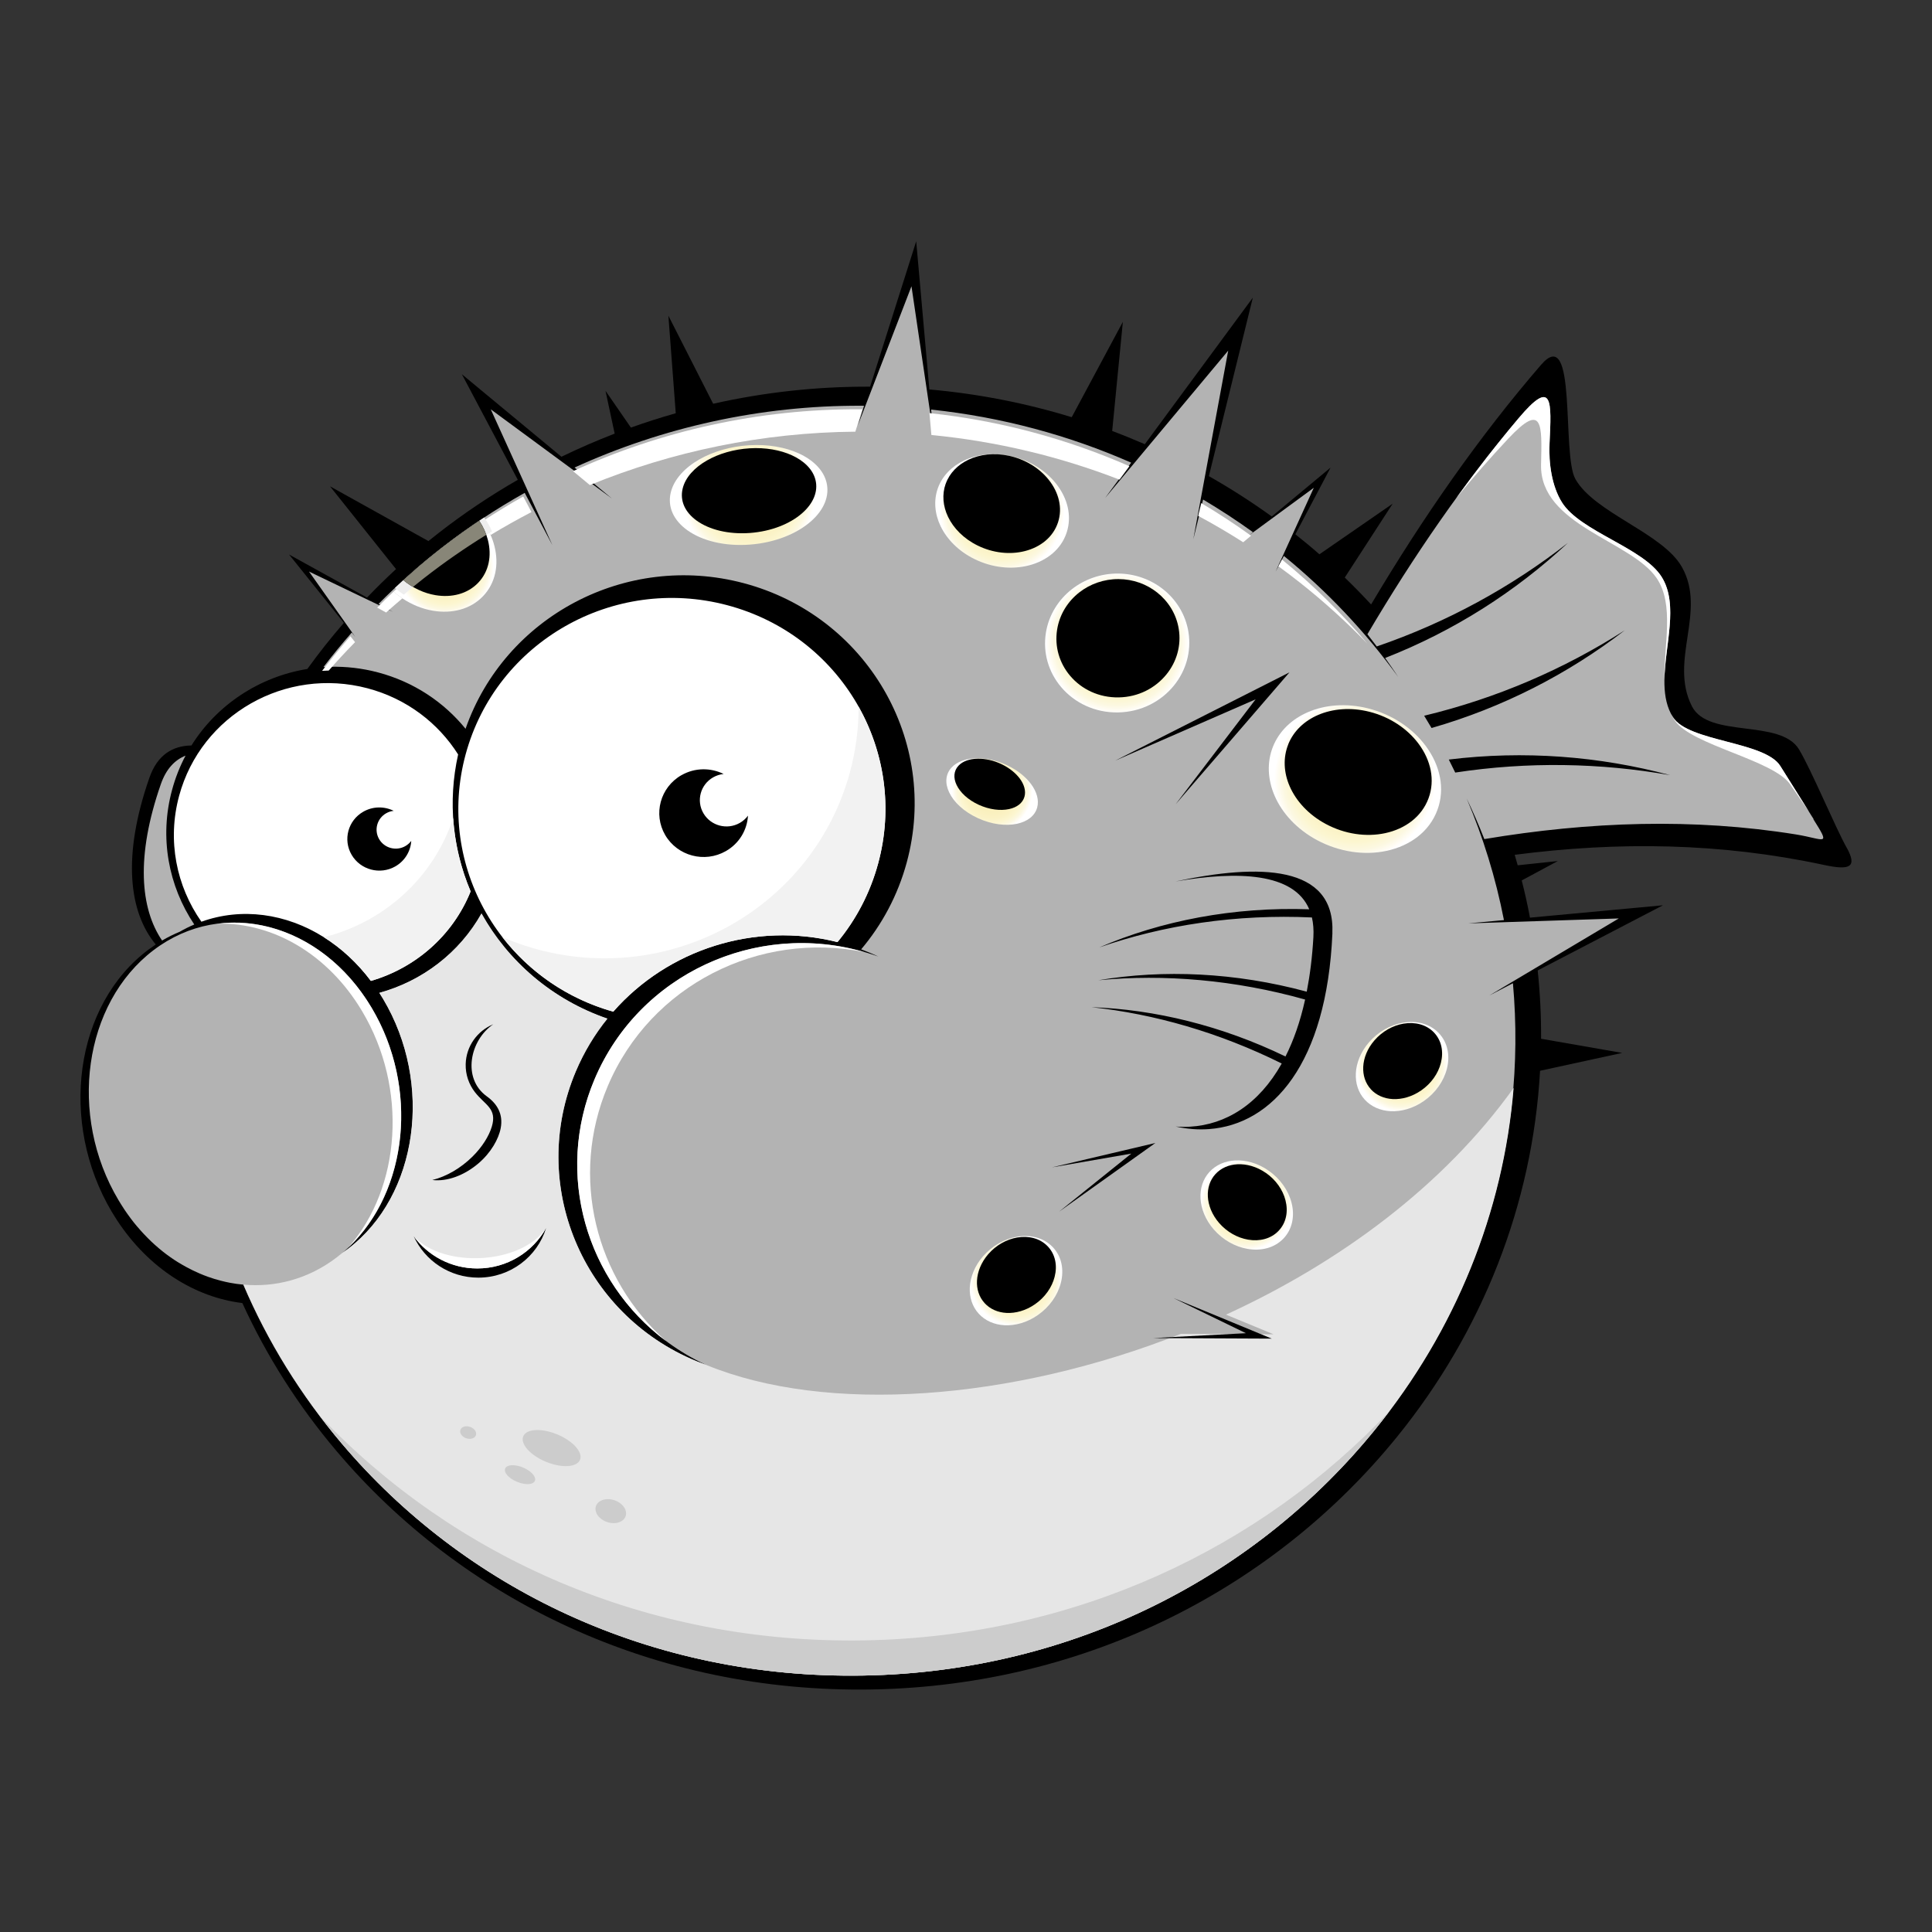 <?xml version="1.0" encoding="UTF-8" standalone="no"?>
<!-- Created with Inkscape (http://www.inkscape.org/) -->

<svg
   width="24"
   height="24"
   id="svg3720"
   version="1.1"
   inkscape:version="1.2.2 (b0a8486541, 2022-12-01)"
   sodipodi:docname="diodon-panel-gs.svg"
   xmlns:inkscape="http://www.inkscape.org/namespaces/inkscape"
   xmlns:sodipodi="http://sodipodi.sourceforge.net/DTD/sodipodi-0.dtd"
   xmlns:xlink="http://www.w3.org/1999/xlink"
   xmlns="http://www.w3.org/2000/svg"
   xmlns:svg="http://www.w3.org/2000/svg"
   xmlns:rdf="http://www.w3.org/1999/02/22-rdf-syntax-ns#"
   xmlns:cc="http://creativecommons.org/ns#"
   xmlns:dc="http://purl.org/dc/elements/1.1/">
  <rect width="100%" height="100%" fill="#333333" stroke="none"/>
  <defs
     id="defs3722">
    <radialGradient
       inkscape:collect="always"
       xlink:href="#SVGID_3_"
       id="radialGradient3305"
       gradientUnits="userSpaceOnUse"
       gradientTransform="matrix(1,0,0,-1,24.945,588.359)"
       cx="163.49"
       cy="274.866"
       r="2.88" />
    <radialGradient
       gradientUnits="userSpaceOnUse"
       gradientTransform="matrix(1,0,0,-1,24.945,588.359)"
       r="2.88"
       cy="274.866"
       cx="163.49"
       id="SVGID_3_">
      <stop
         id="stop190"
         style="stop-color:#FAF0BB"
         offset="0.011" />
      <stop
         id="stop192"
         style="stop-color:#FAF0BD"
         offset="0.492" />
      <stop
         id="stop194"
         style="stop-color:#FBF2C5"
         offset="0.665" />
      <stop
         id="stop196"
         style="stop-color:#FCF6D0"
         offset="0.788" />
      <stop
         id="stop198"
         style="stop-color:#FCF8E1"
         offset="0.888" />
      <stop
         id="stop200"
         style="stop-color:#FFFDF7"
         offset="0.972" />
      <stop
         id="stop202"
         style="stop-color:#FFFFFF"
         offset="1" />
    </radialGradient>
    <radialGradient
       inkscape:collect="always"
       xlink:href="#SVGID_4_"
       id="radialGradient3307"
       gradientUnits="userSpaceOnUse"
       gradientTransform="matrix(1,0,0,-1,24.945,588.359)"
       cx="155.324"
       cy="310.678"
       r="4.487" />
    <radialGradient
       gradientUnits="userSpaceOnUse"
       gradientTransform="matrix(1,0,0,-1,24.945,588.359)"
       r="4.487"
       cy="310.678"
       cx="155.324"
       id="SVGID_4_">
      <stop
         id="stop207"
         style="stop-color:#FAF0BB"
         offset="0.011" />
      <stop
         id="stop209"
         style="stop-color:#FAF0BD"
         offset="0.492" />
      <stop
         id="stop211"
         style="stop-color:#FBF2C5"
         offset="0.665" />
      <stop
         id="stop213"
         style="stop-color:#FCF6D0"
         offset="0.788" />
      <stop
         id="stop215"
         style="stop-color:#FCF8E1"
         offset="0.888" />
      <stop
         id="stop217"
         style="stop-color:#FFFDF7"
         offset="0.972" />
      <stop
         id="stop219"
         style="stop-color:#FFFFFF"
         offset="1" />
    </radialGradient>
    <radialGradient
       inkscape:collect="always"
       xlink:href="#SVGID_5_"
       id="radialGradient3310"
       gradientUnits="userSpaceOnUse"
       gradientTransform="matrix(1,0,0,-1,24.945,588.359)"
       cx="170.312"
       cy="302.008"
       r="5.081" />
    <radialGradient
       gradientUnits="userSpaceOnUse"
       gradientTransform="matrix(1,0,0,-1,24.945,588.359)"
       r="5.081"
       cy="302.008"
       cx="170.312"
       id="SVGID_5_">
      <stop
         id="stop224"
         style="stop-color:#FAF0BB"
         offset="0.011" />
      <stop
         id="stop226"
         style="stop-color:#FAF0BD"
         offset="0.492" />
      <stop
         id="stop228"
         style="stop-color:#FBF2C5"
         offset="0.665" />
      <stop
         id="stop230"
         style="stop-color:#FCF6D0"
         offset="0.788" />
      <stop
         id="stop232"
         style="stop-color:#FCF8E1"
         offset="0.888" />
      <stop
         id="stop234"
         style="stop-color:#FFFDF7"
         offset="0.972" />
      <stop
         id="stop236"
         style="stop-color:#FFFFFF"
         offset="1" />
    </radialGradient>
    <radialGradient
       inkscape:collect="always"
       xlink:href="#SVGID_6_"
       id="radialGradient3312"
       gradientUnits="userSpaceOnUse"
       gradientTransform="matrix(1,0,0,-1,24.945,588.359)"
       cx="173.281"
       cy="283.684"
       r="2.88" />
    <radialGradient
       gradientUnits="userSpaceOnUse"
       gradientTransform="matrix(1,0,0,-1,24.945,588.359)"
       r="2.88"
       cy="283.684"
       cx="173.281"
       id="SVGID_6_">
      <stop
         id="stop241"
         style="stop-color:#FAF0BB"
         offset="0.011" />
      <stop
         id="stop243"
         style="stop-color:#FAF0BD"
         offset="0.492" />
      <stop
         id="stop245"
         style="stop-color:#FBF2C5"
         offset="0.665" />
      <stop
         id="stop247"
         style="stop-color:#FCF6D0"
         offset="0.788" />
      <stop
         id="stop249"
         style="stop-color:#FCF8E1"
         offset="0.888" />
      <stop
         id="stop251"
         style="stop-color:#FFFDF7"
         offset="0.972" />
      <stop
         id="stop253"
         style="stop-color:#FFFFFF"
         offset="1" />
    </radialGradient>
    <radialGradient
       inkscape:collect="always"
       xlink:href="#SVGID_7_"
       id="radialGradient3314"
       gradientUnits="userSpaceOnUse"
       gradientTransform="matrix(1,0,0,-1,24.945,588.359)"
       cx="148.949"
       cy="270.045"
       r="2.88" />
    <radialGradient
       gradientUnits="userSpaceOnUse"
       gradientTransform="matrix(1,0,0,-1,24.945,588.359)"
       r="2.88"
       cy="270.045"
       cx="148.949"
       id="SVGID_7_">
      <stop
         id="stop258"
         style="stop-color:#FAF0BB"
         offset="0.011" />
      <stop
         id="stop260"
         style="stop-color:#FAF0BD"
         offset="0.492" />
      <stop
         id="stop262"
         style="stop-color:#FBF2C5"
         offset="0.665" />
      <stop
         id="stop264"
         style="stop-color:#FCF6D0"
         offset="0.788" />
      <stop
         id="stop266"
         style="stop-color:#FCF8E1"
         offset="0.888" />
      <stop
         id="stop268"
         style="stop-color:#FFFDF7"
         offset="0.972" />
      <stop
         id="stop270"
         style="stop-color:#FFFFFF"
         offset="1" />
    </radialGradient>
    <radialGradient
       inkscape:collect="always"
       xlink:href="#SVGID_8_"
       id="radialGradient3316"
       gradientUnits="userSpaceOnUse"
       gradientTransform="matrix(1,0,0,-1,24.945,588.359)"
       cx="148.072"
       cy="319.094"
       r="3.927" />
    <radialGradient
       gradientUnits="userSpaceOnUse"
       gradientTransform="matrix(1,0,0,-1,24.945,588.359)"
       r="3.927"
       cy="319.094"
       cx="148.072"
       id="SVGID_8_">
      <stop
         id="stop275"
         style="stop-color:#FAF0BB"
         offset="0.011" />
      <stop
         id="stop277"
         style="stop-color:#FAF0BD"
         offset="0.492" />
      <stop
         id="stop279"
         style="stop-color:#FBF2C5"
         offset="0.665" />
      <stop
         id="stop281"
         style="stop-color:#FCF6D0"
         offset="0.788" />
      <stop
         id="stop283"
         style="stop-color:#FCF8E1"
         offset="0.888" />
      <stop
         id="stop285"
         style="stop-color:#FFFDF7"
         offset="0.972" />
      <stop
         id="stop287"
         style="stop-color:#FFFFFF"
         offset="1" />
    </radialGradient>
    <radialGradient
       inkscape:collect="always"
       xlink:href="#SVGID_9_"
       id="radialGradient3318"
       gradientUnits="userSpaceOnUse"
       gradientTransform="matrix(1,0,0,-1,24.945,588.359)"
       cx="112.955"
       cy="315.56"
       r="3.068" />
    <radialGradient
       gradientUnits="userSpaceOnUse"
       gradientTransform="matrix(1,0,0,-1,24.945,588.359)"
       r="3.068"
       cy="315.56"
       cx="112.955"
       id="SVGID_9_">
      <stop
         id="stop292"
         style="stop-color:#FAF0BB"
         offset="0.011" />
      <stop
         id="stop294"
         style="stop-color:#FAF0BD"
         offset="0.492" />
      <stop
         id="stop296"
         style="stop-color:#FBF2C5"
         offset="0.665" />
      <stop
         id="stop298"
         style="stop-color:#FCF6D0"
         offset="0.788" />
      <stop
         id="stop300"
         style="stop-color:#FCF8E1"
         offset="0.888" />
      <stop
         id="stop302"
         style="stop-color:#FFFDF7"
         offset="0.972" />
      <stop
         id="stop304"
         style="stop-color:#FFFFFF"
         offset="1" />
    </radialGradient>
    <radialGradient
       inkscape:collect="always"
       xlink:href="#SVGID_10_"
       id="radialGradient3320"
       gradientUnits="userSpaceOnUse"
       gradientTransform="matrix(1,0,0,-1,24.945,588.359)"
       cx="132.094"
       cy="320.111"
       r="4.171" />
    <radialGradient
       gradientUnits="userSpaceOnUse"
       gradientTransform="matrix(1,0,0,-1,24.945,588.359)"
       r="4.171"
       cy="320.111"
       cx="132.094"
       id="SVGID_10_">
      <stop
         id="stop309"
         style="stop-color:#FAF0BB"
         offset="0.011" />
      <stop
         id="stop311"
         style="stop-color:#FAF0BD"
         offset="0.492" />
      <stop
         id="stop313"
         style="stop-color:#FBF2C5"
         offset="0.665" />
      <stop
         id="stop315"
         style="stop-color:#FCF6D0"
         offset="0.788" />
      <stop
         id="stop317"
         style="stop-color:#FCF8E1"
         offset="0.888" />
      <stop
         id="stop319"
         style="stop-color:#FFFDF7"
         offset="0.972" />
      <stop
         id="stop321"
         style="stop-color:#FFFFFF"
         offset="1" />
    </radialGradient>
    <radialGradient
       inkscape:collect="always"
       xlink:href="#SVGID_11_"
       id="radialGradient3322"
       gradientUnits="userSpaceOnUse"
       gradientTransform="matrix(1,0,0,-1,24.945,588.359)"
       cx="147.442"
       cy="301.211"
       r="2.531" />
    <radialGradient
       gradientUnits="userSpaceOnUse"
       gradientTransform="matrix(1,0,0,-1,24.945,588.359)"
       r="2.531"
       cy="301.211"
       cx="147.442"
       id="SVGID_11_">
      <stop
         id="stop326"
         style="stop-color:#FAF0BB"
         offset="0.011" />
      <stop
         id="stop328"
         style="stop-color:#FAF0BD"
         offset="0.492" />
      <stop
         id="stop330"
         style="stop-color:#FBF2C5"
         offset="0.665" />
      <stop
         id="stop332"
         style="stop-color:#FCF6D0"
         offset="0.788" />
      <stop
         id="stop334"
         style="stop-color:#FCF8E1"
         offset="0.888" />
      <stop
         id="stop336"
         style="stop-color:#FFFDF7"
         offset="0.972" />
      <stop
         id="stop338"
         style="stop-color:#FFFFFF"
         offset="1" />
    </radialGradient>
  </defs>
  <sodipodi:namedview
     id="base"
     pagecolor="#ffffff"
     bordercolor="#666666"
     borderopacity="1.0"
     inkscape:pageopacity="0.0"
     inkscape:pageshadow="2"
     inkscape:zoom="44.791208"
     inkscape:cx="5.1014476"
     inkscape:cy="14.467125"
     inkscape:current-layer="g3183"
     showgrid="true"
     inkscape:grid-bbox="true"
     inkscape:document-units="px"
     showborder="true"
     borderlayer="false"
     inkscape:window-width="2560"
     inkscape:window-height="1358"
     inkscape:window-x="0"
     inkscape:window-y="28"
     inkscape:window-maximized="1"
     gridtolerance="10"
     objecttolerance="10"
     guidetolerance="10"
     inkscape:showpageshadow="0"
     inkscape:pagecheckerboard="0"
     inkscape:deskcolor="#d1d1d1">
    <inkscape:grid
       type="xygrid"
       id="grid4738"
       empspacing="5"
       visible="true"
       enabled="true"
       snapvisiblegridlinesonly="true" />
  </sodipodi:namedview>
  <g
     id="layer1"
     inkscape:label="Layer 1"
     inkscape:groupmode="layer"
     transform="translate(0,-8)">
    <g
       id="g3183"
       transform="matrix(0.467,0,0,0.383,0.64,4.647)">
      <path
         d="m 47.748,36.241 c -0.305,-0.67 -0.94,-2.526 -1.264,-3.18 -0.5,-1.006 -2.41,-0.341 -2.85,-1.402 -0.615,-1.482 0.403,-3.076 -0.267,-4.517 -0.511,-1.098 -2.321,-1.75 -2.831,-2.848 -0.374,-0.805 0.058,-5.08 -0.916,-3.704 -1.644,2.324 -3.134,4.93 -4.519,7.77 -0.227,-0.3 -0.46,-0.59 -0.7,-0.873 l 1.274,-2.396 -1.949,1.642 C 33.518,26.509 33.304,26.293 33.086,26.084 l 0.937,-2.163 -1.564,1.585 C 31.923,25.035 31.365,24.598 30.786,24.198 l 1.169,-5.789 -2.873,4.753 C 28.796,23.011 28.507,22.867 28.214,22.733 l 0.284,-3.54 -1.36,3.093 C 25.924,21.832 24.656,21.527 23.351,21.386 l -0.35,-4.806 -1.226,4.716 c -0.003,0 -0.007,0 -0.011,0 -1.422,-0.007 -2.818,0.185 -4.164,0.554 l -1.191,-2.856 0.196,3.164 c -0.403,0.139 -0.801,0.294 -1.193,0.465 l -0.676,-1.193 0.244,1.389 c -0.482,0.226 -0.954,0.477 -1.416,0.75 l -2.649,-2.677 1.488,3.425 c -0.734,0.515 -1.435,1.088 -2.097,1.716 -0.094,0.089 -0.187,0.18 -0.28,0.271 l -2.618,-1.776 1.756,2.685 c -0.264,0.297 -0.521,0.605 -0.772,0.923 l -2.073,-1.396 1.458,2.216 c -0.341,0.479 -0.665,0.978 -0.972,1.496 -1.271,0.251 -2.408,1.157 -3.091,2.497 0.003,-0.005 0.005,-0.011 0.008,-0.016 -0.508,0.011 -0.907,0.311 -1.118,1.046 -0.735,2.569 -0.537,4.375 0.169,5.409 -0.12,0.097 -0.237,0.202 -0.352,0.318 -1.901,1.926 -2.205,5.788 -0.679,8.625 0.847,1.574 2.08,2.502 3.334,2.687 0.645,1.719 1.488,3.337 2.512,4.81 3.333,4.8 8.42,7.849 14.241,7.723 5.766,-0.126 10.742,-3.353 13.963,-8.195 2.269,-3.41 3.604,-7.536 3.804,-11.872 L 41.78,42.905 39.623,42.446 c 0.003,-0.734 -0.026,-1.474 -0.09,-2.216 l 3.332,-2.113 -3.538,0.401 C 39.265,38.111 39.191,37.708 39.108,37.311 l 0.96,-0.629 -1.067,0.138 c -0.026,-0.114 -0.053,-0.227 -0.08,-0.34 2.757,-0.435 5.473,-0.393 8.225,0.328 0.7,0.184 0.894,0.073 0.603,-0.568 z M 3.255,34.17 c -0.017,0.067 -0.034,0.134 -0.049,0.203 -0.011,0.051 -0.022,0.103 -0.033,0.155 0.01,-0.052 0.021,-0.103 0.033,-0.155 0.015,-0.069 0.031,-0.136 0.049,-0.203 z m 0.405,-1.111 c -0.01,0.021 -0.02,0.042 -0.03,0.063 0.01,-0.021 0.02,-0.042 0.03,-0.063 z m -0.08,0.172 c -0.011,0.023 -0.021,0.047 -0.031,0.071 0.01,-0.024 0.02,-0.048 0.031,-0.071 z m -0.075,0.177 c -0.011,0.026 -0.021,0.053 -0.031,0.08 0.01,-0.027 0.021,-0.053 0.031,-0.08 z m -0.07,0.183 c -0.011,0.03 -0.022,0.06 -0.032,0.09 0.011,-0.03 0.021,-0.06 0.032,-0.09 z m -0.065,0.188 c -0.011,0.034 -0.022,0.069 -0.033,0.103 0.011,-0.035 0.021,-0.069 0.033,-0.103 z m -0.06,0.193 c -0.012,0.041 -0.023,0.083 -0.035,0.125 0.011,-0.042 0.022,-0.083 0.035,-0.125 z m -0.256,1.704 c -8.452e-4,0.05 -8.452e-4,0.101 -4.223e-4,0.151 -4.223e-4,-0.05 -4.223e-4,-0.101 4.223e-4,-0.151 z m 0.111,-1.097 c -0.006,0.035 -0.013,0.069 -0.019,0.103 0.006,-0.034 0.012,-0.069 0.019,-0.103 z m -0.029,0.165 c -0.005,0.032 -0.01,0.063 -0.015,0.094 0.005,-0.031 0.01,-0.062 0.015,-0.094 z m -0.024,0.159 c -0.004,0.031 -0.008,0.061 -0.012,0.091 0.004,-0.031 0.008,-0.061 0.012,-0.091 z m -0.019,0.156 c -0.003,0.03 -0.006,0.059 -0.009,0.089 0.003,-0.03 0.006,-0.06 0.009,-0.089 z m -0.016,0.156 c -0.003,0.03 -0.005,0.06 -0.007,0.09 0.003,-0.03 0.005,-0.06 0.007,-0.09 z m -0.011,0.155 c -0.002,0.032 -0.003,0.063 -0.005,0.094 0.002,-0.032 0.003,-0.063 0.005,-0.094 z m -0.008,0.154 c -0.001,0.037 -0.002,0.073 -0.003,0.109 4.221e-4,-0.037 0.001,-0.073 0.003,-0.109 z m 0.163,1.705 c -0.008,-0.032 -0.015,-0.064 -0.022,-0.096 0.007,0.032 0.014,0.064 0.022,0.096 z m -0.037,-0.168 c -0.008,-0.039 -0.016,-0.077 -0.023,-0.116 0.008,0.039 0.016,0.077 0.023,0.116 z m -0.034,-0.177 c -0.005,-0.028 -0.01,-0.057 -0.015,-0.085 0.005,0.028 0.01,0.057 0.015,0.085 z m -0.024,-0.152 c -0.004,-0.027 -0.008,-0.054 -0.012,-0.081 0.004,0.027 0.008,0.054 0.012,0.081 z m -0.021,-0.15 c -0.003,-0.027 -0.007,-0.053 -0.01,-0.081 0.003,0.027 0.006,0.054 0.01,0.081 z m -0.017,-0.15 c -0.003,-0.027 -0.005,-0.054 -0.008,-0.081 0.003,0.027 0.005,0.054 0.008,0.081 z m -0.014,-0.15 c -0.002,-0.028 -0.004,-0.055 -0.006,-0.083 0.002,0.027 0.004,0.055 0.006,0.083 z m -0.01,-0.151 c -0.002,-0.029 -0.003,-0.059 -0.004,-0.088 0.001,0.029 0.003,0.059 0.004,0.088 z m -0.007,-0.152 c -0.001,-0.034 -0.002,-0.068 -0.002,-0.102 0,0.034 8.451e-4,0.068 0.002,0.102 z m 0.18,1.314 c 0.006,0.026 0.013,0.053 0.019,0.079 -0.006,-0.026 -0.013,-0.052 -0.019,-0.079 z m 0.181,1.679 c -0.002,9.74e-4 -0.004,0.002 -0.006,0.003 0,0 0,0 4.224e-4,0 0.016,-0.011 0.031,-0.021 0.047,-0.032 -0.014,0.01 -0.027,0.019 -0.041,0.029 z M 3.275,37.437 c 0.007,0.025 0.014,0.05 0.021,0.075 -0.007,-0.025 -0.014,-0.05 -0.021,-0.075 z m 0.041,0.142 c 0.007,0.024 0.014,0.049 0.022,0.073 -0.007,-0.024 -0.015,-0.048 -0.022,-0.073 z m 0.043,0.139 c 0.008,0.024 0.016,0.048 0.024,0.072 -0.008,-0.024 -0.016,-0.047 -0.024,-0.072 z m 0.046,0.138 c 0.008,0.024 0.017,0.048 0.026,0.072 -0.008,-0.024 -0.017,-0.047 -0.026,-0.072 z m 0.049,0.136 c 0.009,0.024 0.019,0.049 0.028,0.073 -0.009,-0.024 -0.019,-0.048 -0.028,-0.073 z m 0.052,0.134 c 0.011,0.027 0.023,0.054 0.034,0.082 -0.011,-0.027 -0.023,-0.054 -0.034,-0.082 z m 0.055,0.132 c 0.018,0.042 0.037,0.085 0.057,0.127 -0.019,-0.042 -0.038,-0.084 -0.057,-0.127 z m 0.081,0.179 c 0.012,0.025 0.024,0.051 0.037,0.076 -0.013,-0.025 -0.024,-0.051 -0.037,-0.076 z m 0.065,0.133 c 0.012,0.023 0.024,0.047 0.036,0.07 -0.012,-0.023 -0.024,-0.047 -0.036,-0.07 z m 0.066,0.127 c 0.008,0.014 0.016,0.029 0.024,0.043 -0.013,0.007 -0.025,0.013 -0.038,0.019 0.012,-0.007 0.024,-0.014 0.037,-0.02 -0.008,-0.014 -0.015,-0.028 -0.023,-0.042 z"
         id="path5"
         inkscape:connector-curvature="0" />
      <path
         d="m 46.872,35.322 c -0.296,-0.575 -0.591,-1.149 -0.887,-1.724 -0.411,-0.799 -2.442,-0.78 -2.854,-1.58 -0.64,-1.243 0.34,-3.307 -0.3,-4.55 -0.487,-0.947 -2.165,-1.47 -2.652,-2.417 -0.273,-0.53 -0.356,-1.275 -0.331,-1.912 0.052,-1.365 0.096,-2.147 -0.825,-0.815 -1.463,2.115 -2.79,4.459 -4.02,7.002 0.084,0.13 0.167,0.263 0.249,0.396 1.868,-0.781 3.58,-1.926 5.084,-3.359 -1.391,1.582 -3.033,2.86 -4.861,3.733 0.119,0.204 0.236,0.411 0.35,0.621 -0.877,-1.478 -1.905,-2.798 -3.044,-3.931 l -0.221,0.511 1.017,-2.721 -1.721,1.54 0.101,-0.102 c -0.427,-0.375 -0.869,-0.727 -1.325,-1.057 l -0.26,1.287 0.928,-6.117 -3.276,4.783 0.695,-1.149 C 27.065,22.874 25.274,22.281 23.398,22.039 l 0.058,0.79 -0.581,-4.789 -1.426,4.51 0.165,-0.635 c -0.024,0 -0.049,-9.74e-4 -0.073,-9.74e-4 -2.697,-0.012 -5.297,0.707 -7.629,2.005 l 0.994,1.004 -3.222,-2.892 1.639,4.404 -0.736,-1.695 c -0.778,0.532 -1.519,1.131 -2.215,1.791 -0.587,0.557 -1.146,1.162 -1.673,1.81 l 0.38,0.256 -2.229,-1.304 1.228,2.117 -0.092,-0.139 c -0.261,0.362 -0.512,0.735 -0.753,1.12 0,0 4.226e-4,0 4.226e-4,0 0.059,-0.005 0.118,-0.008 0.177,-0.01 0.42,-0.013 0.848,0.045 1.275,0.183 0.954,0.308 1.753,0.966 2.328,1.828 1.043,-3.637 4.26,-5.736 7.393,-4.725 3.276,1.057 5.22,5.114 4.343,9.059 -0.238,1.07 -0.66,2.022 -1.213,2.82 0.071,0.032 0.142,0.065 0.212,0.101 0.084,0.042 0.166,0.086 0.247,0.133 -2.977,-1.313 -6.314,0.419 -7.548,3.976 -1.235,3.558 0.088,7.635 2.955,9.263 -0.084,-0.037 -0.168,-0.076 -0.253,-0.118 -3.038,-1.529 -4.472,-5.737 -3.202,-9.396 0.219,-0.63 0.503,-1.202 0.84,-1.711 -1.473,-0.619 -2.64,-1.861 -3.349,-3.411 -0.588,1.278 -1.579,2.194 -2.718,2.575 0.034,0.065 0.067,0.129 0.1,0.196 1.345,2.75 0.929,6.379 -0.93,8.104 -0.052,0.048 -0.104,0.094 -0.157,0.138 v 0 c 0.026,-0.027 0.052,-0.054 0.078,-0.082 8.773e-4,-0.001 0.002,-0.003 0.003,-0.004 0.025,-0.027 0.049,-0.054 0.074,-0.082 0.001,-0.002 0.003,-0.004 0.005,-0.005 0.024,-0.028 0.048,-0.055 0.071,-0.083 0.002,-0.003 0.004,-0.005 0.005,-0.007 0.023,-0.028 0.046,-0.055 0.068,-0.084 0.002,-0.003 0.004,-0.006 0.007,-0.009 0.022,-0.028 0.044,-0.056 0.065,-0.085 0.003,-0.003 0.005,-0.007 0.007,-0.01 0.021,-0.028 0.042,-0.057 0.062,-0.086 0.003,-0.004 0.005,-0.007 0.008,-0.011 0.02,-0.029 0.041,-0.058 0.06,-0.088 0.003,-0.004 0.005,-0.008 0.008,-0.011 0.019,-0.029 0.039,-0.059 0.058,-0.089 0.003,-0.005 0.005,-0.009 0.008,-0.012 0.019,-0.03 0.038,-0.06 0.056,-0.091 0.003,-0.005 0.005,-0.009 0.008,-0.013 0.018,-0.031 0.036,-0.061 0.054,-0.092 0.003,-0.005 0.005,-0.009 0.008,-0.013 0.018,-0.032 0.035,-0.062 0.052,-0.094 0.003,-0.005 0.005,-0.01 0.008,-0.014 0.017,-0.032 0.034,-0.063 0.05,-0.095 0.003,-0.005 0.005,-0.01 0.008,-0.014 0.016,-0.032 0.033,-0.064 0.049,-0.096 0.002,-0.005 0.005,-0.01 0.007,-0.014 0.016,-0.033 0.031,-0.065 0.046,-0.098 0.002,-0.005 0.004,-0.01 0.007,-0.014 0.015,-0.033 0.03,-0.067 0.045,-0.101 0.002,-0.004 0.004,-0.009 0.006,-0.013 0.015,-0.034 0.03,-0.069 0.044,-0.103 0.002,-0.005 0.003,-0.009 0.005,-0.012 0.014,-0.035 0.028,-0.07 0.042,-0.105 0.001,-0.004 0.003,-0.008 0.004,-0.011 0.014,-0.036 0.027,-0.072 0.041,-0.108 8.768e-4,-0.003 0.002,-0.006 0.003,-0.01 0.014,-0.037 0.027,-0.074 0.04,-0.111 8.769e-4,-0.003 0.002,-0.005 0.003,-0.008 0.013,-0.038 0.026,-0.076 0.038,-0.115 0,-9.73e-4 4.229e-4,-0.002 8.769e-4,-0.003 0.157,-0.486 0.263,-1.003 0.317,-1.536 4.228e-4,-0.004 8.777e-4,-0.008 0.001,-0.011 0.004,-0.038 0.007,-0.075 0.01,-0.113 4.219e-4,-0.008 0.001,-0.016 0.002,-0.024 0.003,-0.035 0.005,-0.07 0.008,-0.104 8.767e-4,-0.011 0.002,-0.022 0.002,-0.033 0.002,-0.033 0.004,-0.066 0.005,-0.098 4.218e-4,-0.013 0.001,-0.026 0.002,-0.039 0.002,-0.032 0.002,-0.063 0.004,-0.095 4.229e-4,-0.015 8.778e-4,-0.03 0.002,-0.044 8.777e-4,-0.031 0.001,-0.061 0.002,-0.091 4.228e-4,-0.016 8.777e-4,-0.033 8.777e-4,-0.049 4.229e-4,-0.029 4.229e-4,-0.058 4.229e-4,-0.087 0,-0.017 0,-0.035 0,-0.052 0,-0.028 -4.229e-4,-0.056 -8.778e-4,-0.085 0,-0.018 -4.228e-4,-0.036 -4.228e-4,-0.054 -4.208e-4,-0.028 -0.001,-0.055 -0.002,-0.083 -4.229e-4,-0.019 -8.767e-4,-0.038 -0.002,-0.056 -8.767e-4,-0.027 -0.002,-0.053 -0.003,-0.081 -8.768e-4,-0.02 -0.002,-0.039 -0.003,-0.059 -0.001,-0.027 -0.003,-0.053 -0.005,-0.079 -0.001,-0.02 -0.002,-0.041 -0.004,-0.061 -0.002,-0.026 -0.004,-0.052 -0.006,-0.078 -0.002,-0.021 -0.003,-0.041 -0.005,-0.062 -0.002,-0.026 -0.005,-0.051 -0.007,-0.077 -0.002,-0.021 -0.004,-0.042 -0.006,-0.063 -0.002,-0.025 -0.005,-0.051 -0.008,-0.076 -0.003,-0.022 -0.005,-0.043 -0.008,-0.065 -0.003,-0.025 -0.006,-0.05 -0.009,-0.074 -0.003,-0.022 -0.006,-0.044 -0.009,-0.066 -0.003,-0.025 -0.007,-0.049 -0.011,-0.074 -0.003,-0.022 -0.007,-0.044 -0.01,-0.066 -0.004,-0.024 -0.008,-0.049 -0.011,-0.073 -0.004,-0.022 -0.008,-0.045 -0.011,-0.067 -0.004,-0.024 -0.008,-0.048 -0.013,-0.072 -0.004,-0.023 -0.008,-0.045 -0.013,-0.068 -0.005,-0.024 -0.009,-0.048 -0.014,-0.071 -0.005,-0.023 -0.009,-0.045 -0.014,-0.068 -0.005,-0.023 -0.01,-0.047 -0.015,-0.071 -0.005,-0.023 -0.01,-0.046 -0.015,-0.069 -0.005,-0.023 -0.011,-0.046 -0.016,-0.069 -0.006,-0.023 -0.011,-0.046 -0.017,-0.069 -0.006,-0.023 -0.011,-0.046 -0.017,-0.068 -0.006,-0.023 -0.012,-0.047 -0.018,-0.07 -0.006,-0.023 -0.012,-0.045 -0.018,-0.068 -0.006,-0.023 -0.013,-0.046 -0.019,-0.07 -0.006,-0.022 -0.013,-0.044 -0.019,-0.067 -0.007,-0.023 -0.014,-0.047 -0.021,-0.07 -0.007,-0.022 -0.013,-0.044 -0.02,-0.066 -0.008,-0.024 -0.015,-0.047 -0.023,-0.071 -0.007,-0.021 -0.014,-0.043 -0.021,-0.065 -0.008,-0.023 -0.016,-0.047 -0.024,-0.071 -0.008,-0.021 -0.014,-0.042 -0.022,-0.063 -0.008,-0.024 -0.017,-0.048 -0.026,-0.072 -0.008,-0.02 -0.015,-0.041 -0.022,-0.061 -0.009,-0.024 -0.019,-0.049 -0.028,-0.073 -0.008,-0.02 -0.015,-0.04 -0.023,-0.059 -0.01,-0.025 -0.02,-0.049 -0.03,-0.074 -0.008,-0.019 -0.016,-0.038 -0.024,-0.057 -0.011,-0.026 -0.022,-0.052 -0.033,-0.077 -0.008,-0.018 -0.015,-0.035 -0.023,-0.053 -0.013,-0.029 -0.026,-0.058 -0.039,-0.087 -0.007,-0.014 -0.013,-0.028 -0.019,-0.042 C 8.553,41.519 8.533,41.476 8.512,41.433 7.167,38.683 4.569,37.851 2.711,39.575 0.852,41.299 0.436,44.928 1.781,47.679 c 0.023,0.048 0.047,0.095 0.071,0.141 0.008,0.015 0.016,0.029 0.023,0.044 0.017,0.032 0.033,0.063 0.05,0.095 0.009,0.016 0.018,0.033 0.027,0.05 0.016,0.029 0.033,0.058 0.049,0.086 0.009,0.016 0.019,0.033 0.028,0.049 0.018,0.03 0.035,0.059 0.053,0.088 0.008,0.014 0.017,0.028 0.025,0.042 0.024,0.039 0.049,0.077 0.073,0.116 0.002,0.004 0.004,0.007 0.006,0.01 0.027,0.042 0.055,0.082 0.083,0.123 0.008,0.011 0.016,0.022 0.024,0.033 0.02,0.029 0.041,0.057 0.061,0.086 0.01,0.013 0.019,0.027 0.029,0.04 0.019,0.026 0.039,0.052 0.058,0.077 0.01,0.013 0.02,0.026 0.03,0.039 0.021,0.027 0.041,0.053 0.062,0.078 0.009,0.011 0.018,0.022 0.026,0.033 0.027,0.033 0.054,0.066 0.082,0.098 0.003,0.003 0.005,0.006 0.007,0.009 0.031,0.036 0.062,0.071 0.094,0.106 0.006,0.007 0.012,0.012 0.018,0.019 0.025,0.027 0.051,0.054 0.076,0.081 0.009,0.01 0.018,0.018 0.027,0.028 0.023,0.023 0.046,0.047 0.07,0.07 0.009,0.01 0.019,0.018 0.028,0.028 0.024,0.023 0.049,0.047 0.073,0.069 0.008,0.008 0.016,0.015 0.024,0.022 0.031,0.028 0.062,0.056 0.095,0.084 0.001,9.74e-4 0.003,0.002 0.003,0.003 0.035,0.03 0.07,0.059 0.105,0.087 0.002,0.001 0.003,0.003 0.005,0.005 0.032,0.026 0.064,0.051 0.097,0.075 0.007,0.006 0.014,0.011 0.022,0.016 0.027,0.021 0.055,0.041 0.083,0.06 0.008,0.006 0.016,0.011 0.024,0.017 0.028,0.02 0.057,0.04 0.086,0.059 0.006,0.004 0.013,0.009 0.019,0.012 0.107,0.071 0.217,0.136 0.327,0.194 0.004,0.002 0.009,0.005 0.013,0.007 0.033,0.017 0.065,0.033 0.097,0.049 0.006,0.003 0.012,0.006 0.018,0.009 0.032,0.015 0.065,0.031 0.097,0.044 0.005,0.002 0.009,0.005 0.014,0.007 0.114,0.049 0.228,0.093 0.343,0.128 0.002,5.1e-4 0.003,9.74e-4 0.005,0.001 0.036,0.011 0.072,0.022 0.108,0.032 0.005,9.73e-4 0.009,0.003 0.014,0.004 0.035,0.01 0.069,0.018 0.103,0.026 0.004,9.74e-4 0.008,0.002 0.012,0.003 0.117,0.027 0.234,0.047 0.352,0.06 v 0 c 0.648,1.849 1.527,3.584 2.616,5.152 3.249,4.678 8.208,7.651 13.881,7.527 5.621,-0.123 10.47,-3.268 13.61,-7.987 2.712,-4.078 4.055,-9.203 3.667,-14.468 l -0.626,0.397 3.442,-2.498 -4.004,0.16 0.949,-0.107 c -0.22,-1.379 -0.557,-2.696 -0.991,-3.942 0.168,0.429 0.326,0.867 0.469,1.315 2.798,-0.571 5.565,-0.686 8.289,-0.151 0.771,0.153 0.933,0.417 0.464,-0.494 z m -12.8,3.703 c -0.15,4.243 -1.599,6.202 -3.284,6.351 -0.292,0.026 -0.581,-0.003 -0.883,-0.083 0.127,0.012 0.254,0.014 0.38,0.005 0.948,-0.066 1.826,-0.718 2.439,-2.049 -1.654,-1.003 -3.385,-1.608 -5.06,-1.827 1.685,0.073 3.465,0.599 5.16,1.599 0.216,-0.52 0.393,-1.134 0.522,-1.847 -1.866,-0.639 -3.747,-0.831 -5.498,-0.626 1.729,-0.355 3.641,-0.256 5.541,0.371 0.086,-0.536 0.147,-1.123 0.177,-1.765 0.011,-0.239 -0.003,-0.452 -0.039,-0.642 -2.009,-0.114 -3.942,0.244 -5.657,0.972 1.643,-0.864 3.568,-1.321 5.586,-1.237 -0.412,-1.186 -1.896,-1.25 -3.555,-0.903 2.211,-0.58 4.25,-0.553 4.17,1.68 z m 2.441,-7.056 c 1.925,-0.564 3.721,-1.511 5.335,-2.77 -1.51,1.419 -3.248,2.506 -5.139,3.168 -0.064,-0.133 -0.129,-0.266 -0.196,-0.398 z m 0.826,1.843 c -0.056,-0.141 -0.113,-0.282 -0.171,-0.422 2,-0.299 3.998,-0.112 5.888,0.506 -1.862,-0.402 -3.792,-0.442 -5.717,-0.084 z"
         id="path14"
         style="display:inline;fill:#b3b3b3;fill-opacity:1"
         inkscape:connector-curvature="0" />
      <path
         d="m 17.972,28.383 c 3.029,0.977 4.828,4.729 4.016,8.378 -0.214,0.963 -0.589,1.823 -1.081,2.549 -2.202,-0.673 -4.511,0.238 -5.965,2.257 -2.975,-1.022 -4.73,-4.735 -3.926,-8.347 0.812,-3.649 3.927,-5.815 6.956,-4.837 z"
         id="path16"
         inkscape:connector-curvature="0"
         style="fill:#ffffff" />
      <path
         d="m 21.469,31.676 c 0.688,1.496 0.915,3.303 0.519,5.086 -0.214,0.963 -0.589,1.823 -1.081,2.549 -2.203,-0.673 -4.511,0.238 -5.965,2.257 -1.217,-0.418 -2.23,-1.288 -2.947,-2.416 0.308,0.162 0.63,0.299 0.964,0.406 3.606,1.164 7.313,-1.414 8.279,-5.757 0.158,-0.71 0.232,-1.424 0.231,-2.126 z"
         id="path18"
         inkscape:connector-curvature="0"
         style="fill:#f2f2f2" />
      <path
         d="m 11.148,37.666 c -0.474,-1.362 -0.614,-2.903 -0.332,-4.441 -0.53,-1.02 -1.369,-1.81 -2.409,-2.146 -2.183,-0.704 -4.427,0.856 -5.012,3.485 -0.324,1.457 -0.071,2.936 0.592,4.086 1.068,-0.469 2.249,-0.272 3.258,0.503 0.462,0.354 0.888,0.829 1.25,1.417 1.179,-0.417 2.178,-1.464 2.653,-2.903 z"
         id="path20"
         inkscape:connector-curvature="0"
         style="fill:#ffffff" />
      <path
         d="m 31.241,51.394 1.266,0.637 -2.465,-0.014 c -4.53,2.18 -9.426,2.61 -12.63,1.007 -0.088,-0.039 -0.177,-0.08 -0.264,-0.124 -3.038,-1.529 -4.472,-5.737 -3.202,-9.396 0.219,-0.63 0.503,-1.202 0.84,-1.711 v -5.07e-4 c -1.473,-0.619 -2.64,-1.862 -3.349,-3.411 -0.588,1.278 -1.579,2.194 -2.718,2.575 0.034,0.065 0.067,0.129 0.1,0.196 1.345,2.75 0.929,6.379 -0.93,8.104 -0.052,0.048 -0.104,0.094 -0.157,0.138 v 0 c -0.049,0.05 -0.098,0.099 -0.149,0.146 -0.749,0.695 -1.618,0.974 -2.476,0.88 v 5.08e-4 c 0.648,1.849 1.527,3.584 2.616,5.152 3.249,4.678 8.208,7.65 13.881,7.527 5.621,-0.123 10.47,-3.268 13.61,-7.988 2.124,-3.192 3.408,-7.028 3.679,-11.071 -1.87,3.186 -4.634,5.666 -7.651,7.353 z"
         id="path183"
         style="display:inline;fill:#e6e6e6"
         inkscape:connector-curvature="0" />
      <path
         d="m 11.261,44.175 c -0.159,-0.251 -0.251,-0.567 -0.244,-0.907 0.012,-0.585 0.313,-1.08 0.734,-1.292 -0.617,0.508 -0.839,1.751 -0.173,2.337 0.277,0.244 0.44,0.574 0.371,1.029 -0.054,0.356 -0.263,0.803 -0.591,1.144 -0.375,0.39 -0.833,0.6 -1.229,0.541 0.378,-0.112 0.758,-0.387 1.063,-0.752 0.263,-0.314 0.445,-0.675 0.519,-0.975 0.149,-0.597 -0.182,-0.702 -0.45,-1.125 l 0,0 z m 1.895,4.409 c -0.234,0.932 -0.952,1.61 -1.802,1.61 -0.766,0 -1.425,-0.551 -1.719,-1.342 0.378,0.632 0.994,1.044 1.691,1.044 0.79,0 1.478,-0.531 1.831,-1.312 z"
         id="path185"
         inkscape:connector-curvature="0" />
      <g
         id="g187"
         transform="matrix(0.422,0,0,0.509,-47.727,-111.73)">
        <radialGradient
           id="radialGradient3241"
           cx="163.49"
           cy="274.866"
           r="2.88"
           gradientTransform="matrix(1,0,0,-1,24.945,588.359)"
           gradientUnits="userSpaceOnUse">
          <stop
             offset="0.011"
             style="stop-color:#FAF0BB"
             id="stop3243" />
          <stop
             offset="0.492"
             style="stop-color:#FAF0BD"
             id="stop3245" />
          <stop
             offset="0.665"
             style="stop-color:#FBF2C5"
             id="stop3247" />
          <stop
             offset="0.788"
             style="stop-color:#FCF6D0"
             id="stop3249" />
          <stop
             offset="0.888"
             style="stop-color:#FCF8E1"
             id="stop3251" />
          <stop
             offset="0.972"
             style="stop-color:#FFFDF7"
             id="stop3253" />
          <stop
             offset="1"
             style="stop-color:#FFFFFF"
             id="stop3255" />
        </radialGradient>
        <path
           d="m 189.806,311.298 c -0.681,-0.478 -1.432,-0.68 -2.1,-0.645 -0.633,0.034 -1.217,0.284 -1.625,0.739 -0.408,0.454 -0.59,1.052 -0.559,1.676 0.034,0.653 0.305,1.364 0.834,1.98 0.577,0.671 1.35,1.108 2.143,1.244 0.845,0.145 1.679,-0.06 2.247,-0.657 0.573,-0.604 0.725,-1.448 0.515,-2.282 -0.199,-0.789 -0.713,-1.534 -1.455,-2.055 z"
           id="path204"
           style="fill:url(#radialGradient3305)"
           inkscape:connector-curvature="0" />
        <radialGradient
           id="radialGradient3258"
           cx="155.324"
           cy="310.678"
           r="4.487"
           gradientTransform="matrix(1,0,0,-1,24.945,588.359)"
           gradientUnits="userSpaceOnUse">
          <stop
             offset="0.011"
             style="stop-color:#FAF0BB"
             id="stop3260" />
          <stop
             offset="0.492"
             style="stop-color:#FAF0BD"
             id="stop3262" />
          <stop
             offset="0.665"
             style="stop-color:#FBF2C5"
             id="stop3264" />
          <stop
             offset="0.788"
             style="stop-color:#FCF6D0"
             id="stop3266" />
          <stop
             offset="0.888"
             style="stop-color:#FCF8E1"
             id="stop3268" />
          <stop
             offset="0.972"
             style="stop-color:#FFFDF7"
             id="stop3270" />
          <stop
             offset="1"
             style="stop-color:#FFFFFF"
             id="stop3272" />
        </radialGradient>
        <path
           d="m 183.164,274.256 c -0.777,-0.621 -1.774,-0.996 -2.853,-1 -1.077,-0.004 -2.096,0.366 -2.89,0.992 -0.839,0.661 -1.465,1.633 -1.646,2.791 -0.197,1.263 0.167,2.499 0.961,3.449 0.841,1.005 2.124,1.644 3.592,1.617 1.455,-0.026 2.71,-0.702 3.522,-1.716 0.762,-0.951 1.106,-2.168 0.913,-3.4 -0.179,-1.131 -0.786,-2.082 -1.599,-2.733 z"
           id="path221"
           style="fill:url(#radialGradient3307)"
           inkscape:connector-curvature="0" />
        <radialGradient
           id="radialGradient3275"
           cx="170.312"
           cy="302.008"
           r="5.081"
           gradientTransform="matrix(1,0,0,-1,24.945,588.359)"
           gradientUnits="userSpaceOnUse">
          <stop
             offset="0.011"
             style="stop-color:#FAF0BB"
             id="stop3277" />
          <stop
             offset="0.492"
             style="stop-color:#FAF0BD"
             id="stop3279" />
          <stop
             offset="0.665"
             style="stop-color:#FBF2C5"
             id="stop3281" />
          <stop
             offset="0.788"
             style="stop-color:#FCF6D0"
             id="stop3283" />
          <stop
             offset="0.888"
             style="stop-color:#FCF8E1"
             id="stop3285" />
          <stop
             offset="0.972"
             style="stop-color:#FFFDF7"
             id="stop3287" />
          <stop
             offset="1"
             style="stop-color:#FFFFFF"
             id="stop3289" />
        </radialGradient>
        <path
           d="m 197.254,290.925 c 1.482,-0.322 2.697,-1.225 3.201,-2.604 0.5,-1.367 0.166,-2.845 -0.726,-4.066 -0.835,-1.146 -2.134,-2.023 -3.647,-2.408 -1.389,-0.352 -2.723,-0.223 -3.781,0.238 -1.011,0.439 -1.812,1.196 -2.21,2.198 -0.397,1.001 -0.335,2.12 0.108,3.146 0.468,1.083 1.377,2.112 2.666,2.812 1.407,0.762 2.987,0.989 4.389,0.684 z"
           id="path238"
           style="fill:url(#radialGradient3310)"
           inkscape:connector-curvature="0" />
        <radialGradient
           id="radialGradient3292"
           cx="173.281"
           cy="283.684"
           r="2.88"
           gradientTransform="matrix(1,0,0,-1,24.945,588.359)"
           gradientUnits="userSpaceOnUse">
          <stop
             offset="0.011"
             style="stop-color:#FAF0BB"
             id="stop3294" />
          <stop
             offset="0.492"
             style="stop-color:#FAF0BD"
             id="stop3296" />
          <stop
             offset="0.665"
             style="stop-color:#FBF2C5"
             id="stop3298" />
          <stop
             offset="0.788"
             style="stop-color:#FCF6D0"
             id="stop3300" />
          <stop
             offset="0.888"
             style="stop-color:#FCF8E1"
             id="stop3302" />
          <stop
             offset="0.972"
             style="stop-color:#FFFDF7"
             id="stop3304" />
          <stop
             offset="1"
             style="stop-color:#FFFFFF"
             id="stop3306" />
        </radialGradient>
        <path
           d="m 200.538,302.533 c -0.568,-0.598 -1.402,-0.802 -2.248,-0.657 -0.792,0.136 -1.565,0.573 -2.143,1.244 -0.529,0.616 -0.8,1.327 -0.833,1.98 -0.032,0.624 0.15,1.222 0.559,1.676 0.408,0.455 0.991,0.705 1.624,0.739 0.668,0.035 1.42,-0.167 2.101,-0.645 0.741,-0.521 1.256,-1.267 1.454,-2.056 0.21,-0.833 0.058,-1.677 -0.514,-2.281 z"
           id="path255"
           style="fill:url(#radialGradient3312)"
           inkscape:connector-curvature="0" />
        <radialGradient
           id="radialGradient3309"
           cx="148.949"
           cy="270.045"
           r="2.88"
           gradientTransform="matrix(1,0,0,-1,24.945,588.359)"
           gradientUnits="userSpaceOnUse">
          <stop
             offset="0.011"
             style="stop-color:#FAF0BB"
             id="stop3311" />
          <stop
             offset="0.492"
             style="stop-color:#FAF0BD"
             id="stop3313" />
          <stop
             offset="0.665"
             style="stop-color:#FBF2C5"
             id="stop3315" />
          <stop
             offset="0.788"
             style="stop-color:#FCF6D0"
             id="stop3317" />
          <stop
             offset="0.888"
             style="stop-color:#FCF8E1"
             id="stop3319" />
          <stop
             offset="0.972"
             style="stop-color:#FFFDF7"
             id="stop3321" />
          <stop
             offset="1"
             style="stop-color:#FFFFFF"
             id="stop3323" />
        </radialGradient>
        <path
           d="m 173.958,315.516 c -0.793,0.136 -1.566,0.573 -2.143,1.244 -0.529,0.616 -0.801,1.327 -0.834,1.98 -0.031,0.623 0.15,1.222 0.559,1.676 0.408,0.455 0.991,0.705 1.624,0.738 0.669,0.036 1.42,-0.166 2.101,-0.645 0.741,-0.521 1.256,-1.266 1.454,-2.055 0.211,-0.834 0.06,-1.679 -0.514,-2.282 -0.568,-0.598 -1.402,-0.801 -2.247,-0.656 z"
           id="path272"
           style="fill:url(#radialGradient3314)"
           inkscape:connector-curvature="0" />
        <radialGradient
           id="radialGradient3326"
           cx="148.072"
           cy="319.094"
           r="3.927"
           gradientTransform="matrix(1,0,0,-1,24.945,588.359)"
           gradientUnits="userSpaceOnUse">
          <stop
             offset="0.011"
             style="stop-color:#FAF0BB"
             id="stop3328" />
          <stop
             offset="0.492"
             style="stop-color:#FAF0BD"
             id="stop3330" />
          <stop
             offset="0.665"
             style="stop-color:#FBF2C5"
             id="stop3332" />
          <stop
             offset="0.788"
             style="stop-color:#FCF6D0"
             id="stop3334" />
          <stop
             offset="0.888"
             style="stop-color:#FCF8E1"
             id="stop3336" />
          <stop
             offset="0.972"
             style="stop-color:#FFFDF7"
             id="stop3338" />
          <stop
             offset="1"
             style="stop-color:#FFFFFF"
             id="stop3340" />
        </radialGradient>
        <path
           d="m 171.282,272.336 c 1.106,0.549 2.333,0.68 3.407,0.405 1.136,-0.291 2.049,-1.022 2.398,-2.102 0.347,-1.069 0.048,-2.201 -0.675,-3.119 -0.678,-0.861 -1.706,-1.502 -2.885,-1.756 -1.083,-0.233 -2.109,-0.095 -2.914,0.291 -0.768,0.368 -1.365,0.975 -1.645,1.76 -0.278,0.785 -0.198,1.646 0.173,2.426 0.394,0.822 1.125,1.592 2.141,2.095 z"
           id="path289"
           style="fill:url(#radialGradient3316)"
           inkscape:connector-curvature="0" />
        <radialGradient
           id="radialGradient3343"
           cx="112.955"
           cy="315.56"
           r="3.068"
           gradientTransform="matrix(1,0,0,-1,24.945,588.359)"
           gradientUnits="userSpaceOnUse">
          <stop
             offset="0.011"
             style="stop-color:#FAF0BB"
             id="stop3345" />
          <stop
             offset="0.492"
             style="stop-color:#FAF0BD"
             id="stop3347" />
          <stop
             offset="0.665"
             style="stop-color:#FBF2C5"
             id="stop3349" />
          <stop
             offset="0.788"
             style="stop-color:#FCF6D0"
             id="stop3351" />
          <stop
             offset="0.888"
             style="stop-color:#FCF8E1"
             id="stop3353" />
          <stop
             offset="0.972"
             style="stop-color:#FFFDF7"
             id="stop3355" />
          <stop
             offset="1"
             style="stop-color:#FFFFFF"
             id="stop3357" />
        </radialGradient>
        <path
           d="m 140.776,270.8 c -0.132,-0.306 -0.298,-0.603 -0.496,-0.884 0,0 -0.001,-10e-4 -0.001,-10e-4 -0.031,0.02 -0.061,0.042 -0.091,0.062 -0.1,0.067 -0.199,0.135 -0.298,0.203 -0.12,0.082 -0.24,0.163 -0.358,0.246 -0.123,0.085 -0.245,0.173 -0.366,0.26 -0.096,0.068 -0.193,0.136 -0.289,0.206 -0.146,0.106 -0.29,0.213 -0.434,0.321 -0.072,0.054 -0.145,0.106 -0.216,0.161 -0.215,0.163 -0.429,0.328 -0.641,0.495 -0.223,0.175 -0.443,0.354 -0.663,0.535 -0.064,0.053 -0.129,0.107 -0.194,0.161 -0.171,0.143 -0.341,0.287 -0.51,0.432 -0.054,0.046 -0.108,0.092 -0.162,0.139 -0.193,0.167 -0.384,0.337 -0.574,0.509 -0.098,0.088 -0.196,0.178 -0.293,0.268 -0.099,0.09 -0.196,0.182 -0.294,0.274 -0.079,0.074 -0.16,0.146 -0.238,0.222 0,0 0.001,0.001 0.001,0.001 0.177,0.156 0.363,0.299 0.555,0.429 0.596,0.402 1.257,0.671 1.927,0.786 1.185,0.202 2.356,-0.083 3.152,-0.922 0.804,-0.847 1.017,-2.032 0.722,-3.202 -0.06,-0.24 -0.14,-0.473 -0.239,-0.701 z"
           id="path306"
           style="fill:url(#radialGradient3318)"
           inkscape:connector-curvature="0" />
        <radialGradient
           id="radialGradient3360"
           cx="132.094"
           cy="320.111"
           r="4.171"
           gradientTransform="matrix(1,0,0,-1,24.945,588.359)"
           gradientUnits="userSpaceOnUse">
          <stop
             offset="0.011"
             style="stop-color:#FAF0BB"
             id="stop3362" />
          <stop
             offset="0.492"
             style="stop-color:#FAF0BD"
             id="stop3364" />
          <stop
             offset="0.665"
             style="stop-color:#FBF2C5"
             id="stop3366" />
          <stop
             offset="0.788"
             style="stop-color:#FCF6D0"
             id="stop3368" />
          <stop
             offset="0.888"
             style="stop-color:#FCF8E1"
             id="stop3370" />
          <stop
             offset="0.972"
             style="stop-color:#FFFDF7"
             id="stop3372" />
          <stop
             offset="1"
             style="stop-color:#FFFFFF"
             id="stop3374" />
        </radialGradient>
        <path
           d="m 160.2,265.6 c -0.85,-0.392 -1.938,-0.592 -3.115,-0.521 -1.177,0.07 -2.29,0.405 -3.157,0.906 -0.916,0.53 -1.6,1.269 -1.798,2.11 -0.216,0.917 0.182,1.777 1.05,2.403 0.918,0.663 2.32,1.032 3.923,0.914 1.588,-0.118 2.959,-0.687 3.847,-1.468 0.833,-0.732 1.209,-1.627 0.998,-2.496 -0.195,-0.799 -0.859,-1.438 -1.748,-1.848 z"
           id="path323"
           style="fill:url(#radialGradient3320)"
           inkscape:connector-curvature="0" />
        <radialGradient
           id="radialGradient3377"
           cx="147.442"
           cy="301.211"
           r="2.531"
           gradientTransform="matrix(1,0,0,-1,24.945,588.359)"
           gradientUnits="userSpaceOnUse">
          <stop
             offset="0.011"
             style="stop-color:#FAF0BB"
             id="stop3379" />
          <stop
             offset="0.492"
             style="stop-color:#FAF0BD"
             id="stop3381" />
          <stop
             offset="0.665"
             style="stop-color:#FBF2C5"
             id="stop3383" />
          <stop
             offset="0.788"
             style="stop-color:#FCF6D0"
             id="stop3385" />
          <stop
             offset="0.888"
             style="stop-color:#FCF8E1"
             id="stop3387" />
          <stop
             offset="0.972"
             style="stop-color:#FFFDF7"
             id="stop3389" />
          <stop
             offset="1"
             style="stop-color:#FFFFFF"
             id="stop3391" />
        </radialGradient>
        <path
           d="m 173.961,289.2 c 0.657,-0.143 1.12,-0.506 1.265,-1.029 0.133,-0.48 -0.03,-1.015 -0.381,-1.495 -0.335,-0.458 -0.853,-0.886 -1.498,-1.196 -0.645,-0.31 -1.333,-0.461 -1.94,-0.451 -0.643,0.011 -1.223,0.2 -1.576,0.587 -0.385,0.422 -0.428,0.996 -0.152,1.584 0.291,0.622 0.925,1.231 1.811,1.642 0.876,0.408 1.77,0.51 2.471,0.358 z"
           id="path340"
           style="fill:url(#radialGradient3322)"
           inkscape:connector-curvature="0" />
      </g>
      <path
         d="m 32.301,46.797 c -0.245,-0.207 -0.516,-0.295 -0.756,-0.28 -0.228,0.014 -0.438,0.123 -0.585,0.32 -0.147,0.197 -0.213,0.456 -0.201,0.727 0.012,0.284 0.11,0.591 0.3,0.858 0.207,0.291 0.486,0.481 0.771,0.54 0.304,0.063 0.605,-0.025 0.809,-0.285 0.206,-0.262 0.261,-0.628 0.185,-0.99 -0.071,-0.342 -0.256,-0.665 -0.523,-0.891 z"
         id="path347"
         style="fill:#000000"
         inkscape:connector-curvature="0" />
      <g
         id="g349"
         transform="matrix(0.422,0,0,0.509,-47.727,-111.73)">
        <path
           d="m 168.559,264.427 c 4.145,0.407 8.127,1.382 11.858,2.845 l 0.623,-0.856 c -3.919,-1.741 -8.161,-2.906 -12.604,-3.384 l 0.123,1.395 z"
           id="path351"
           inkscape:connector-curvature="0"
           style="fill:#ffffff" />
        <path
           d="m 145.971,266.73 1.059,0.888 c 5.193,-2.147 10.87,-3.351 16.738,-3.403 l 0.009,-0.038 0.435,-1.388 c -0.059,0 -0.116,-0.002 -0.175,-0.002 -6.387,-0.024 -12.545,1.39 -18.066,3.943 z"
           id="path353"
           inkscape:connector-curvature="0"
           style="fill:#ffffff" />
        <path
           d="m 185.374,269.579 c 0.97,0.527 1.917,1.087 2.84,1.683 l 0.494,-0.416 c -1.011,-0.738 -2.058,-1.431 -3.138,-2.078 l -0.196,0.811 z"
           id="path355"
           inkscape:connector-curvature="0"
           style="fill:#ffffff" />
        <path
           d="m 190.66,272.366 -0.224,0.429 c 0.458,0.338 0.91,0.683 1.354,1.038 1.494,1.193 2.916,2.493 4.25,3.889 -1.633,-1.962 -3.44,-3.752 -5.38,-5.356 z"
           id="path357"
           inkscape:connector-curvature="0"
           style="fill:#ffffff" />
        <path
           d="m 140.28,269.916 c 0.198,0.281 0.363,0.578 0.496,0.884 0.84,-0.514 1.699,-1.002 2.575,-1.462 l -0.52,-0.994 c -0.871,0.494 -1.721,1.019 -2.551,1.572 z"
           id="path359"
           inkscape:connector-curvature="0"
           style="fill:#ffffff" />
        <path
           d="m 133.625,275.426 0.562,0.314 c 0.338,-0.307 0.681,-0.608 1.028,-0.904 -0.192,-0.129 -0.378,-0.272 -0.555,-0.429 -0.35,0.333 -0.696,0.673 -1.035,1.019 z"
           id="path361"
           inkscape:connector-curvature="0"
           style="fill:#ffffff" />
        <path
           d="m 130.152,279.456 c 0.139,-0.009 0.279,-0.015 0.419,-0.019 0.538,-0.62 1.091,-1.224 1.66,-1.81 l -0.295,-0.374 c -0.618,0.713 -1.212,1.447 -1.784,2.203 z"
           id="path363"
           inkscape:connector-curvature="0"
           style="fill:#ffffff" />
      </g>
      <path
         d="m 11.718,25.989 c -0.056,-0.156 -0.126,-0.307 -0.209,-0.45 -0.013,0.01 -0.026,0.02 -0.039,0.031 -0.042,0.034 -0.084,0.069 -0.126,0.103 -0.051,0.042 -0.101,0.083 -0.151,0.125 -0.052,0.043 -0.103,0.088 -0.155,0.132 -0.041,0.035 -0.082,0.069 -0.122,0.105 -0.062,0.053 -0.122,0.108 -0.183,0.163 -0.03,0.027 -0.061,0.054 -0.091,0.082 -0.091,0.083 -0.181,0.167 -0.271,0.252 -0.094,0.089 -0.187,0.18 -0.28,0.272 -0.027,0.027 -0.054,0.054 -0.082,0.082 -0.072,0.073 -0.144,0.146 -0.215,0.22 -0.023,0.023 -0.046,0.047 -0.068,0.07 -0.081,0.085 -0.162,0.172 -0.242,0.259 -0.041,0.045 -0.083,0.091 -0.124,0.136 -0.042,0.046 -0.083,0.093 -0.124,0.139 -0.033,0.038 -0.067,0.075 -0.1,0.114 0.075,0.079 0.153,0.152 0.234,0.218 C 9.551,27.855 9.735,27.673 9.922,27.495 10.493,26.952 11.093,26.45 11.718,25.989 z"
         id="path365"
         inkscape:connector-curvature="0"
         style="fill:#eeeeee" />
      <path
         d="m 28.382,27.537 c 0.388,0.001 0.747,0.164 1.027,0.434 0.293,0.282 0.512,0.695 0.576,1.185 0.07,0.534 -0.054,1.062 -0.329,1.474 -0.293,0.44 -0.744,0.733 -1.268,0.744 -0.529,0.011 -0.991,-0.265 -1.293,-0.701 -0.286,-0.412 -0.417,-0.948 -0.346,-1.496 0.065,-0.502 0.291,-0.924 0.592,-1.21 0.285,-0.271 0.652,-0.432 1.04,-0.43 z"
         id="path372"
         style="fill:#000000"
         inkscape:connector-curvature="0" />
      <path
         d="m 13.466,55.284 c 0.178,0.093 0.33,0.215 0.437,0.343 0.112,0.135 0.179,0.281 0.168,0.409 -0.011,0.139 -0.112,0.231 -0.272,0.261 -0.17,0.032 -0.402,-0.008 -0.644,-0.129 -0.244,-0.123 -0.434,-0.295 -0.537,-0.467 -0.098,-0.162 -0.114,-0.317 -0.037,-0.426 0.071,-0.1 0.209,-0.143 0.371,-0.138 0.153,0.005 0.335,0.055 0.513,0.147 l 0,0 z m -2.368,-0.261 c 0.05,0.012 0.096,0.04 0.13,0.077 0.036,0.038 0.062,0.088 0.067,0.14 0.005,0.057 -0.014,0.107 -0.053,0.141 -0.041,0.036 -0.102,0.052 -0.17,0.036 -0.069,-0.015 -0.127,-0.058 -0.163,-0.113 -0.035,-0.051 -0.048,-0.111 -0.035,-0.165 0.012,-0.05 0.044,-0.086 0.085,-0.106 0.039,-0.018 0.087,-0.023 0.138,-0.011 l 0,0 z m 3.808,2.368 c 0.096,0.024 0.183,0.077 0.249,0.147 0.069,0.073 0.118,0.167 0.127,0.268 0.01,0.109 -0.027,0.205 -0.101,0.27 -0.079,0.069 -0.194,0.099 -0.324,0.07 -0.131,-0.03 -0.242,-0.112 -0.312,-0.216 -0.065,-0.098 -0.091,-0.212 -0.066,-0.315 0.023,-0.095 0.084,-0.164 0.163,-0.202 0.075,-0.036 0.168,-0.046 0.264,-0.022 l 0,0 z m -2.358,-1.036 c -0.093,-0.048 -0.189,-0.074 -0.269,-0.077 -0.085,-0.003 -0.158,0.02 -0.194,0.072 -0.041,0.057 -0.032,0.138 0.019,0.223 0.054,0.091 0.154,0.181 0.282,0.245 0.127,0.064 0.248,0.084 0.337,0.068 0.084,-0.016 0.136,-0.064 0.142,-0.137 0.005,-0.067 -0.03,-0.143 -0.088,-0.214 -0.057,-0.067 -0.136,-0.131 -0.229,-0.18 z"
         id="path374"
         inkscape:connector-curvature="0"
         style="fill:#cccccc" />
      <path
         d="m 32.897,32.896 c 0.143,-0.434 0.432,-0.762 0.796,-0.953 0.381,-0.2 0.862,-0.256 1.362,-0.103 0.545,0.167 1.012,0.548 1.313,1.044 0.321,0.529 0.441,1.17 0.261,1.763 -0.182,0.598 -0.619,0.99 -1.152,1.13 -0.505,0.132 -1.074,0.034 -1.58,-0.297 -0.464,-0.303 -0.792,-0.75 -0.96,-1.219 -0.16,-0.445 -0.182,-0.93 -0.039,-1.364 z"
         id="path381"
         style="fill:#000000"
         inkscape:connector-curvature="0" />
      <path
         d="m 35.093,44.081 c -0.147,-0.197 -0.212,-0.456 -0.201,-0.727 0.012,-0.284 0.109,-0.591 0.3,-0.858 0.208,-0.291 0.486,-0.481 0.771,-0.54 0.304,-0.063 0.605,0.026 0.809,0.285 0.206,0.262 0.261,0.628 0.185,0.99 -0.071,0.342 -0.256,0.665 -0.524,0.891 -0.245,0.207 -0.516,0.295 -0.756,0.28 -0.228,-0.014 -0.437,-0.123 -0.585,-0.32 z"
         id="path388"
         style="fill:#000000"
         inkscape:connector-curvature="0" />
      <path
         d="m 24.819,51.017 c -0.147,-0.197 -0.213,-0.456 -0.201,-0.727 0.012,-0.283 0.11,-0.591 0.3,-0.858 0.207,-0.291 0.486,-0.481 0.771,-0.54 0.304,-0.063 0.605,0.026 0.809,0.285 0.206,0.262 0.261,0.628 0.185,0.99 -0.071,0.342 -0.256,0.665 -0.524,0.891 -0.244,0.207 -0.516,0.295 -0.756,0.28 -0.228,-0.014 -0.437,-0.123 -0.584,-0.32 z"
         id="path395"
         style="fill:#000000"
         inkscape:connector-curvature="0" />
      <path
         d="m 23.786,24.445 c 0.102,-0.348 0.323,-0.617 0.605,-0.78 0.296,-0.171 0.674,-0.232 1.072,-0.129 0.434,0.113 0.812,0.397 1.062,0.779 0.266,0.407 0.376,0.908 0.248,1.382 -0.129,0.478 -0.465,0.803 -0.883,0.932 -0.396,0.122 -0.847,0.064 -1.254,-0.18 -0.374,-0.223 -0.643,-0.564 -0.787,-0.929 -0.137,-0.346 -0.166,-0.728 -0.064,-1.076 z"
         id="path402"
         style="fill:#000000"
         inkscape:connector-curvature="0" />
      <path
         d="m 9.357,27.571 c 0.254,0.256 0.552,0.425 0.856,0.487 0.426,0.087 0.848,-0.036 1.135,-0.4 0.289,-0.367 0.366,-0.881 0.26,-1.388 -0.046,-0.218 -0.124,-0.429 -0.231,-0.626 -0.345,0.282 -0.68,0.578 -1.006,0.887 -0.348,0.33 -0.686,0.677 -1.013,1.039 z"
         id="path409"
         style="fill:#000000"
         inkscape:connector-curvature="0" />
      <path
         d="m 9.357,27.571 c 0.082,0.083 0.168,0.157 0.258,0.22 0.101,-0.1 0.203,-0.2 0.306,-0.297 0.524,-0.498 1.073,-0.963 1.643,-1.392 -0.046,-0.159 -0.109,-0.312 -0.189,-0.457 l 0,0 c -0.03,0.024 -0.06,0.049 -0.09,0.074 -0.019,0.016 -0.039,0.033 -0.059,0.049 -0.033,0.027 -0.066,0.055 -0.099,0.083 l -0.045,0.039 c -0.038,0.032 -0.075,0.064 -0.112,0.096 l -0.03,0.026 c -0.041,0.036 -0.082,0.072 -0.123,0.108 l -0.02,0.018 c -0.044,0.039 -0.087,0.078 -0.131,0.117 l -0.013,0.012 c -0.046,0.042 -0.092,0.084 -0.138,0.127 l -0.002,0.001 c -0.048,0.045 -0.096,0.089 -0.144,0.135 -0.077,0.073 -0.153,0.146 -0.229,0.221 l -0.011,0.011 c -0.02,0.02 -0.041,0.04 -0.061,0.061 l -0.019,0.019 -0.052,0.052 -0.03,0.03 -0.043,0.044 -0.038,0.039 -0.016,0.016 -0.016,0.016 -0.048,0.049 -0.016,0.016 C 9.646,27.256 9.501,27.413 9.357,27.571 z"
         id="path411"
         inkscape:connector-curvature="0"
         style="fill:#888678" />
      <path
         d="m 18.571,23.295 c 0.424,-0.031 0.816,0.056 1.122,0.226 0.32,0.178 0.559,0.455 0.629,0.801 0.076,0.377 -0.06,0.764 -0.359,1.082 -0.319,0.339 -0.813,0.585 -1.385,0.637 -0.577,0.051 -1.082,-0.109 -1.412,-0.396 -0.312,-0.272 -0.456,-0.644 -0.378,-1.042 0.071,-0.365 0.318,-0.685 0.647,-0.914 0.313,-0.218 0.713,-0.363 1.137,-0.394 z"
         id="path418"
         style="fill:#000000"
         inkscape:connector-curvature="0" />
      <path
         d="m 25.269,33.539 c 0.21,0.122 0.378,0.289 0.488,0.469 0.114,0.188 0.167,0.398 0.124,0.586 -0.047,0.205 -0.198,0.348 -0.412,0.403 -0.228,0.06 -0.519,0.019 -0.805,-0.14 -0.288,-0.161 -0.494,-0.4 -0.589,-0.644 -0.09,-0.23 -0.076,-0.456 0.049,-0.621 0.115,-0.152 0.304,-0.226 0.513,-0.23 0.198,-0.004 0.423,0.055 0.633,0.177 z"
         id="path425"
         style="fill:#000000"
         inkscape:connector-curvature="0" />
      <polygon
         points="190.01,322.008 182.526,321.973 188.385,321.662 183.827,319.426 "
         id="polygon427"
         transform="matrix(0.422,0,0,0.509,-47.727,-111.73)" />
      <polygon
         points="182.677,309.541 176.606,313.919 181.161,310.218 176.159,311.094 "
         id="polygon429"
         transform="matrix(0.422,0,0,0.509,-47.727,-111.73)" />
      <polygon
         points="191.129,279.553 180.144,285.178 188.996,281.271 183.955,287.956 "
         id="polygon431"
         transform="matrix(0.422,0,0,0.509,-47.727,-111.73)" />
      <path
         d="m 35.59,54.525 c -0.122,0.198 -0.247,0.393 -0.376,0.586 -3.14,4.72 -7.989,7.865 -13.61,7.988 C 15.93,63.223 10.972,60.25 7.723,55.573 7.523,55.285 7.33,54.991 7.145,54.693 c 3.55,4.556 8.674,7.392 14.483,7.266 5.618,-0.123 10.533,-3.003 13.962,-7.434 z"
         id="path440"
         style="fill:#cccccc"
         inkscape:connector-curvature="0" />
      <path
         d="m 16.345,52.252 c -2.118,-1.93 -2.971,-5.408 -1.9,-8.495 1.184,-3.412 4.302,-5.145 7.182,-4.121 -2.791,-0.696 -5.691,1.061 -6.831,4.346 -1.023,2.95 -0.321,6.249 1.549,8.27 z"
         id="path442"
         inkscape:connector-curvature="0"
         style="fill:#ffffff" />
      <path
         d="m 7.9,49.211 c 1.584,-1.826 1.877,-5.188 0.612,-7.774 -0.961,-1.964 -2.56,-2.95 -4.073,-2.724 1.443,-0.033 2.912,0.975 3.822,2.837 1.227,2.508 1.03,5.725 -0.361,7.661 z"
         id="path444"
         inkscape:connector-curvature="0"
         style="fill:#ffffff" />
      <path
         d="m 46.745,35.073 -0.497,-0.879 c -0.446,-0.789 -2.617,-1.271 -3.063,-2.061 -0.049,-0.086 -0.09,-0.179 -0.124,-0.274 0.021,0.054 0.044,0.106 0.071,0.158 0.411,0.799 2.442,0.78 2.854,1.58 l 0.76,1.476 0,0 z m -3.841,-4.235 c -0.022,-1.143 0.277,-2.476 -0.212,-3.34 -0.684,-1.21 -3.109,-1.709 -3.07,-3.679 0.026,-1.301 0.055,-2.045 -0.878,-0.83 -0.474,0.617 -0.933,1.257 -1.378,1.919 0.533,-0.896 1.084,-1.758 1.657,-2.586 0.921,-1.331 0.877,-0.55 0.825,0.815 -0.025,0.637 0.058,1.382 0.331,1.913 0.487,0.947 2.165,1.469 2.652,2.417 0.464,0.902 0.078,2.234 0.073,3.371 z"
         id="path446"
         inkscape:connector-curvature="0"
         style="fill:#ffffff" />
      <path
         d="m 16.757,33.897 c 0.357,-0.249 0.778,-0.246 1.121,-0.039 -0.095,0.012 -0.19,0.048 -0.278,0.109 -0.339,0.235 -0.455,0.758 -0.259,1.166 0.196,0.408 0.629,0.548 0.968,0.312 0.088,-0.062 0.161,-0.142 0.217,-0.235 -0.022,0.462 -0.231,0.902 -0.589,1.15 -0.565,0.393 -1.287,0.159 -1.613,-0.521 -0.325,-0.68 -0.132,-1.55 0.433,-1.943 l 0,0 z m -8.463,1.184 c 0.258,-0.179 0.56,-0.177 0.808,-0.028 -0.069,0.009 -0.137,0.035 -0.2,0.079 -0.244,0.169 -0.328,0.546 -0.187,0.84 0.141,0.294 0.453,0.395 0.697,0.225 0.063,-0.044 0.116,-0.102 0.157,-0.169 C 9.553,36.36 9.402,36.676 9.145,36.856 8.739,37.138 8.218,36.97 7.983,36.48 7.748,35.991 7.887,35.364 8.294,35.081 z"
         id="path448"
         inkscape:connector-curvature="0" />
      <path
         d="m 11.148,37.666 c -0.26,-0.748 -0.42,-1.55 -0.464,-2.376 -0.534,1.967 -1.865,3.383 -3.439,3.863 0.462,0.354 0.888,0.829 1.25,1.417 1.179,-0.417 2.178,-1.464 2.653,-2.903 z"
         id="path450"
         inkscape:connector-curvature="0"
         style="fill:#f2f2f2" />
      <path
         d="m 3.565,33.264 c -0.288,0.139 -0.516,0.432 -0.657,0.924 -0.67,2.342 -0.546,4.035 0.033,5.072 C 3.095,39.15 3.251,39.056 3.411,38.975 3.537,38.886 3.666,38.808 3.797,38.74 3.115,37.498 2.861,35.924 3.207,34.373 3.294,33.98 3.415,33.609 3.565,33.264 z"
         id="path457"
         style="fill:#b3b3b3"
         inkscape:connector-curvature="0" />
      <path
         d="m 9.635,48.852 c 0.796,1.053 2.869,0.917 3.521,-0.268 -0.353,0.781 -1.04,1.312 -1.831,1.312 -0.696,0 -1.312,-0.412 -1.691,-1.044 z"
         id="path459"
         inkscape:connector-curvature="0"
         style="fill:#ffffff" />
    </g>
  </g>
</svg>
